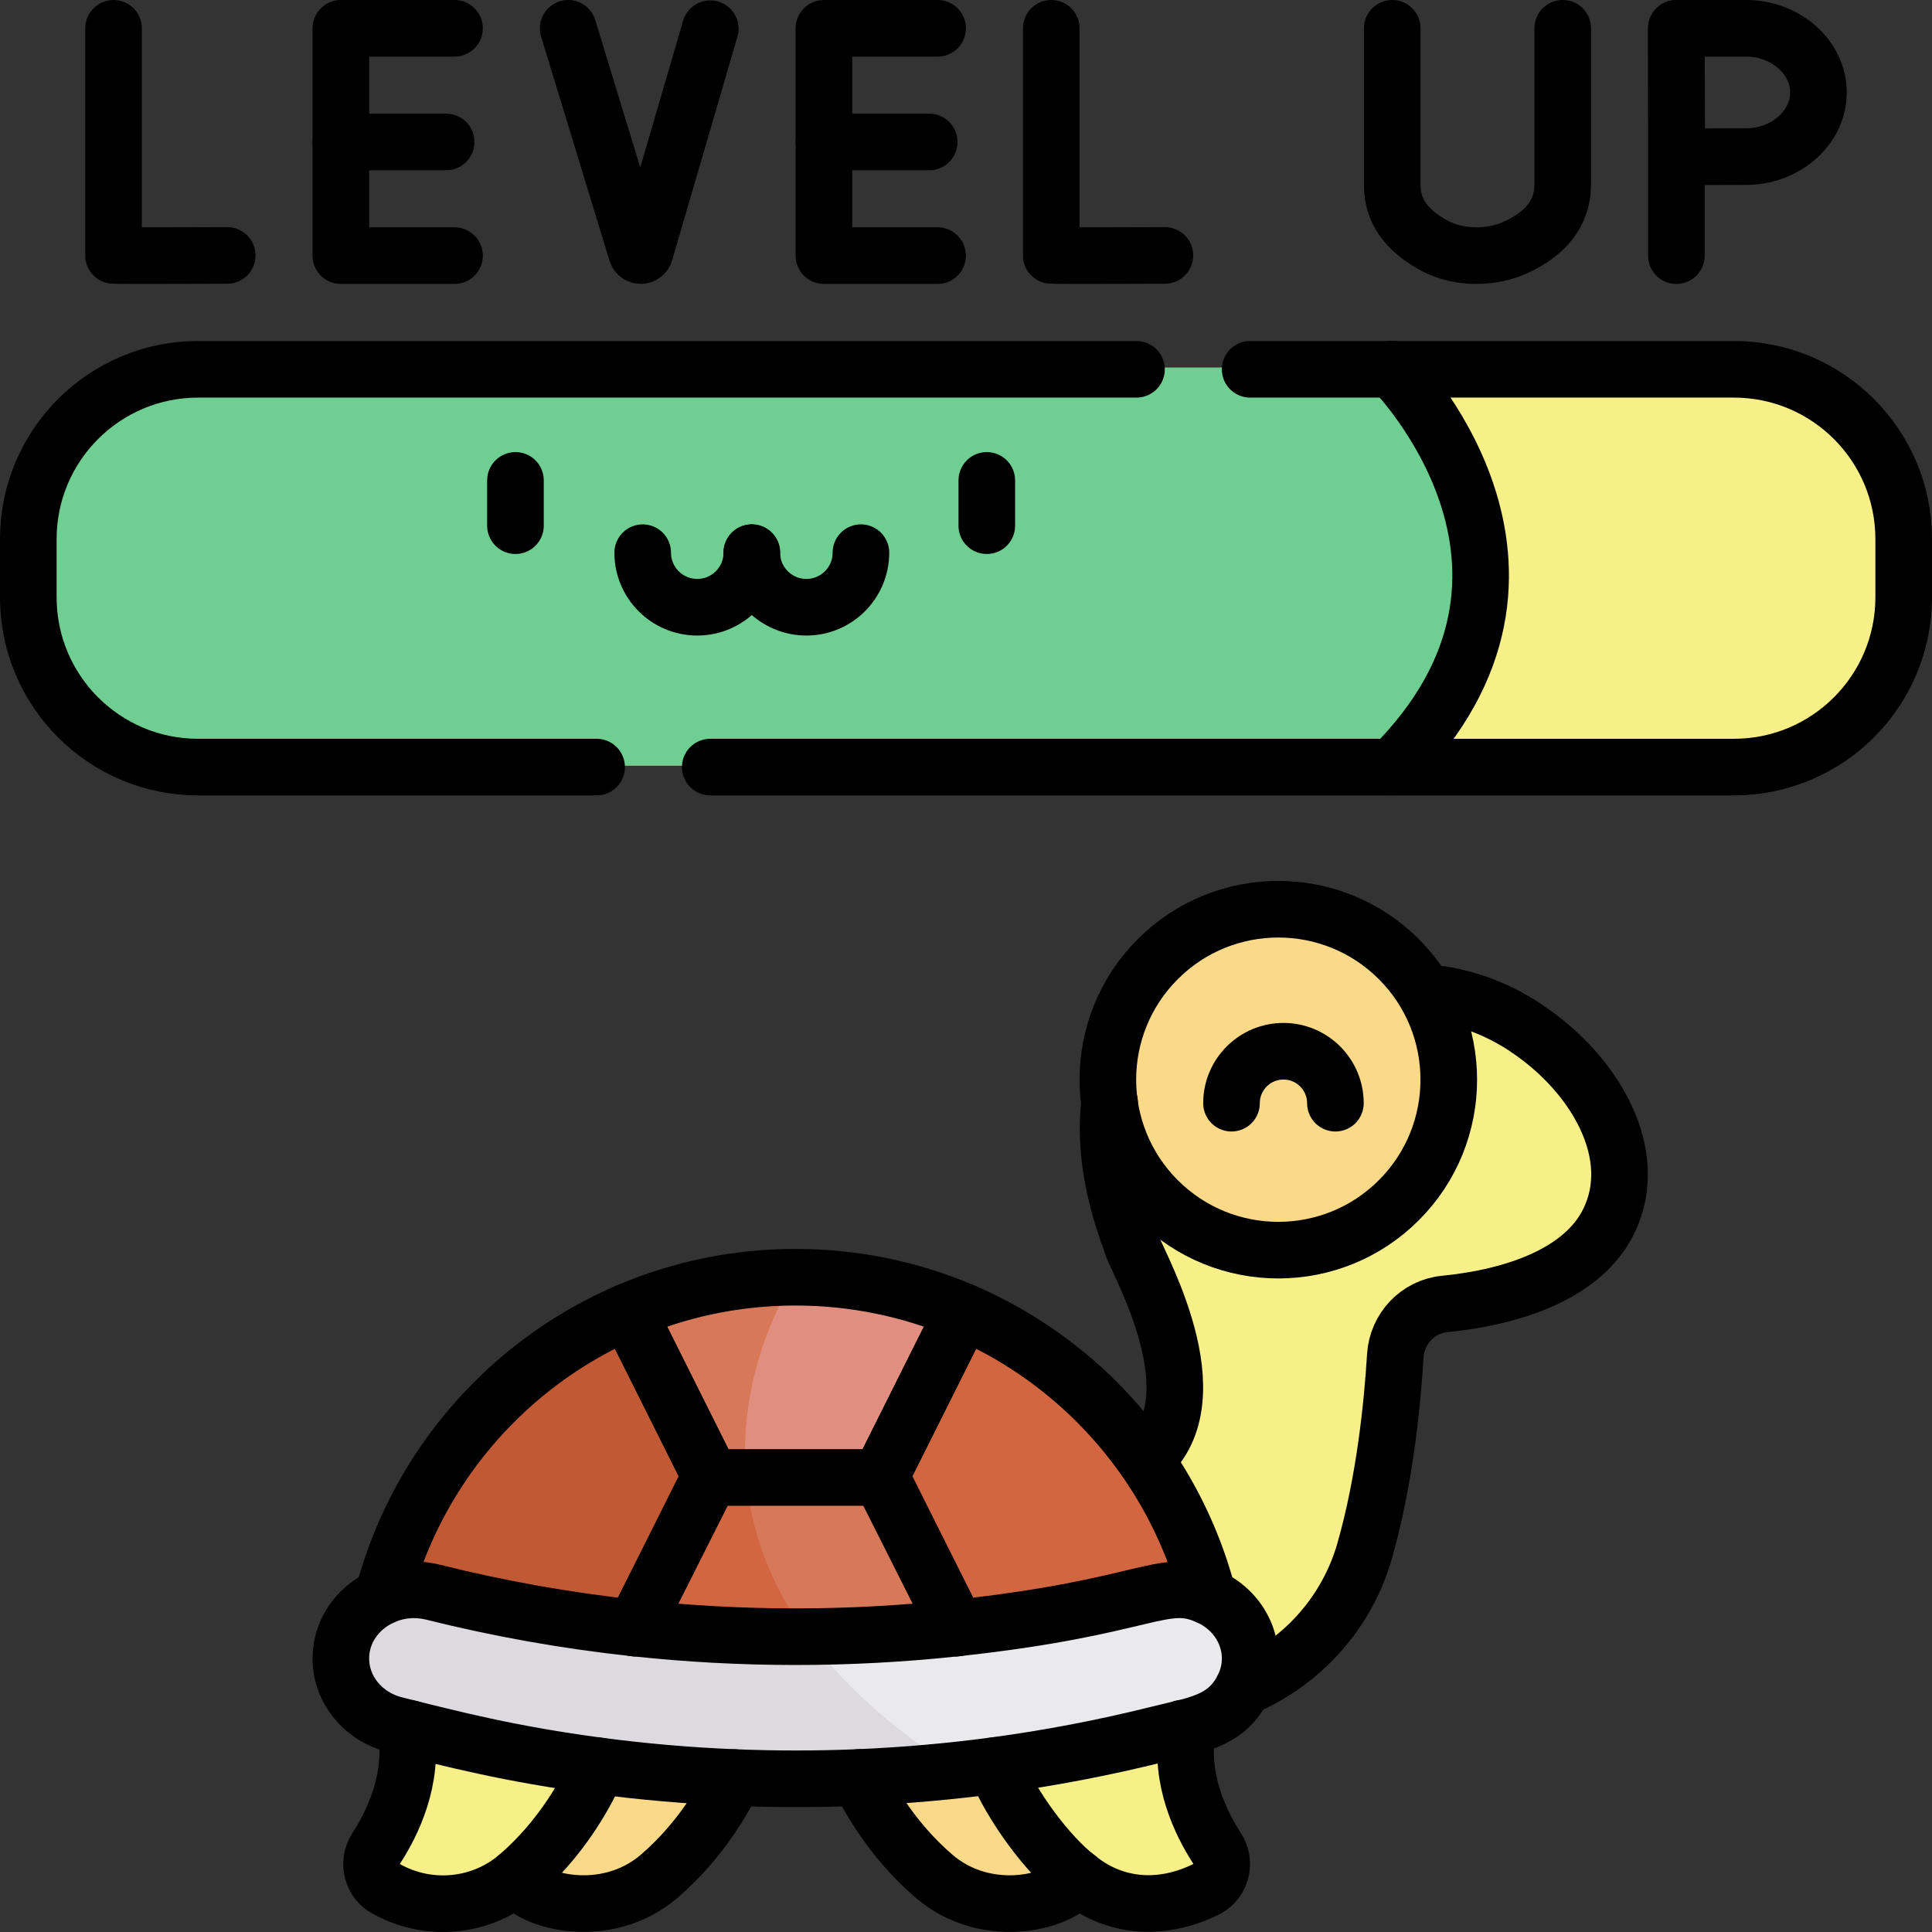 <?xml version="1.0" encoding="UTF-8"?>
<svg xmlns="http://www.w3.org/2000/svg" xmlns:xlink="http://www.w3.org/1999/xlink" version="1.1" id="Capa_1" x="0px" y="0px" viewBox="0 0 511.941 511.941" style="enable-background:new 0 0 511.941 511.941;" xml:space="preserve" width="512" height="512">
<rect x="0" y="0" width="511.941" height="511.941" fill="#333333" stroke="none"/>
<g>
	<path style="fill:#FADA88;" d="M193.246,458.504l-33.657-7.192l-14.472,7.192c1.996,12.923-3.521,24.41-7.941,31.209&#10;&#9;&#9;c-2.376,3.655-1.202,8.55,2.599,10.684l0.04,0.022c11.247,6.314,25.286,4.979,35.031-3.47&#10;&#9;&#9;c15.174-13.157,21.186-29.371,21.186-29.371L193.246,458.504z"/>
	<path style="fill:#F7EF87;" d="M504.44,142.431v15.41c0,24.85-20.15,45-45,45H52.5c-24.85,0-45-20.15-45-45v-15.41&#10;&#9;&#9;c0-24.86,20.15-45,45-45h406.94C484.29,97.431,504.44,117.571,504.44,142.431z"/>
	<path style="fill:#6FCE91;" d="M368.91,202.841H52.5c-24.85,0-45-20.15-45-45v-15.41c0-24.86,20.15-45,45-45h316.41&#10;&#9;&#9;C368.91,97.431,421.62,150.131,368.91,202.841z"/>
	<path style="fill:#F7EF87;" d="M404.823,272.274c0-0.005-0.001-0.01-0.001-0.016c-6.677-4.538-14.457-7.842-22.816-9.182&#10;&#9;&#9;l-80.998,9.66c-5.498,7.726-12.846,25.23-1.178,56.29c0.1,2.557,21.667,37.919,5.397,55.584l1.839,66.701l0,0&#10;&#9;&#9;c25.18,0,47.571-16.5,54.513-40.704c5.329-18.58,7.372-38.921,8.156-51.789c0.435-7.15,5.96-13.016,13.089-13.724&#10;&#9;&#9;c19.135-1.899,36.727-8.405,43.378-21.737C435.122,305.438,422.572,284.223,404.823,272.274z"/>
	
		<ellipse transform="matrix(0.707 -0.707 0.707 0.707 -102.765 323.233)" style="fill:#FADA88;" cx="338.794" cy="285.665" rx="45.176" ry="45.176"/>
	<path style="fill:#F7EF87;" d="M155.748,458.504l-33.657-7.192l-14.472,7.192c1.997,12.923-3.521,24.41-7.941,31.209&#10;&#9;&#9;c-2.376,3.655-1.202,8.55,2.599,10.684l0.04,0.022c11.247,6.314,25.286,4.979,35.031-3.47&#10;&#9;&#9;c15.174-13.157,21.187-29.371,21.187-29.371L155.748,458.504z"/>
	<path style="fill:#FADA88;" d="M226.151,467.578c0,0,6.012,16.214,21.187,29.371c9.745,8.449,23.784,9.785,35.031,3.47l0.04-0.022&#10;&#9;&#9;c3.801-2.134,4.974-7.029,2.599-10.684c-4.419-6.799-9.937-18.286-7.941-31.209l-14.472-7.192l-33.657,7.192L226.151,467.578z"/>
	<path style="fill:#F7EF87;" d="M263.649,467.578c0,0,6.012,16.214,21.187,29.371c9.745,8.449,23.784,9.785,35.031,3.47l0.04-0.022&#10;&#9;&#9;c3.801-2.134,4.974-7.029,2.599-10.684c-4.419-6.799-9.937-18.286-7.941-31.209l-14.472-7.192l-33.657,7.192L263.649,467.578z"/>
	<path style="fill:#E18E80;" d="M322.35,433.682c-2.4,0.9-4.8,1.76-7.18,2.58c-23.42,8.11-45.87,12.94-66.92,15.44&#10;&#9;&#9;c-5.45,0.65-10.8,1.14-16.05,1.49c-21.55,1.43-41.38,0.49-58.96-1.69c-27.78-3.44-49.92-9.99-64.31-15.24&#10;&#9;&#9;c-3.7-1.35-6.88-2.61-9.52-3.71c6.42-38.4,32.21-70.24,66.98-85.11c13.63-5.84,28.64-9.07,44.4-9.07c15.77,0,30.79,3.23,44.42,9.07&#10;&#9;&#9;c13.33,5.71,25.34,13.91,35.44,24.01C307.16,387.962,318.58,409.552,322.35,433.682z"/>
	<g>
		<path style="fill:#D16641;" d="M322.35,433.682c-2.4,0.9-4.8,1.76-7.18,2.58H202.19c-37.7-28.67-23.14-61.12-8.08-80.52l7.57,2.27&#10;&#9;&#9;&#9;l7.46,2.23l46.07-12.8c13.33,5.71,25.34,13.91,35.44,24.01C307.16,387.962,318.58,409.552,322.35,433.682z"/>
	</g>
	<path style="fill:#C25935;" d="M216.061,436.262H108.93c-3.7-1.35-6.88-2.61-9.52-3.71c6.42-38.4,32.21-70.24,66.98-85.11&#10;&#9;&#9;l35.29,10.57c-6.522,20.227-3.724,39.272-2.97,40.78C201.351,413.312,207.479,424.82,216.061,436.262z"/>
	<path style="fill:#E18E80;" d="M255.21,347.442l-0.01,0.01l-21.82,43.63l-22.58,16.59l-12.09-8.88&#10;&#9;&#9;c-29.26-43.52,12.08-60.42,12.08-60.42C226.561,338.371,241.58,341.602,255.21,347.442z"/>
	<path style="fill:#D77858;" d="M198.71,398.792l-10.5-7.71l-21.82-43.64c13.63-5.84,28.64-9.07,44.4-9.07&#10;&#9;&#9;C210.79,338.371,192.47,364.862,198.71,398.792z"/>
	<g>
		<path style="fill:#D77858;" d="M255.97,436.262l-7.72,15.44c-5.45,0.65-10.8,1.14-16.05,1.49&#10;&#9;&#9;&#9;c-70.31-11.33-34.49-61.78-34.49-61.78l-0.01-0.33h35.68L255.97,436.262z"/>
	</g>
	<path style="fill:#D16641;" d="M232.2,453.192c-21.55,1.43-41.38,0.49-58.96-1.69l-7.62-15.24l22.59-45.18h9.47&#10;&#9;&#9;c0.066,0.73,0.741,7.133,1.03,7.71C202.685,420.648,215.691,438.717,232.2,453.192z"/>
	<path style="fill:#EAEAEC;" d="M331.26,439.392c0,4.12-1.47,7.98-4.01,11.08c-2.54,3.1-6.14,5.43-10.39,6.49l-10,2.5&#10;&#9;&#9;c-17.57,4.4-35.41,7.56-53.36,9.5c-52.49-0.17-39.43-35.35-39.43-35.35c31.2-0.26,62.38-4.2,92.79-11.79&#10;&#9;&#9;c1.7-0.42,3.39-0.62,5.04-0.62C322.281,421.202,331.26,429.082,331.26,439.392z"/>
	<path style="fill:#DCDADE;" d="M253.5,468.962c-46.32,5.01-93.41,1.84-138.78-9.5l-10-2.5c-8.49-2.12-14.4-9.33-14.4-17.57&#10;&#9;&#9;c0-10.31,8.99-18.19,19.36-18.19c1.66,0,3.35,0.2,5.04,0.62c33.187,8.289,66.862,12.081,99.35,11.79&#10;&#9;&#9;C222.71,445.482,235.38,457.472,253.5,468.962z"/>
</g>
<g>
	<path style="fill:none;stroke:#000000;stroke-width:15;stroke-linecap:round;stroke-linejoin:round;stroke-miterlimit:10;" d="&#10;&#9;&#9;M136.83,497.451c3.286,6.316,23.648,12.026,38.02-0.43c10.94-9.49,17.12-20.57,19.71-26.01"/>
	<path style="fill:none;stroke:#000000;stroke-width:15;stroke-linecap:round;stroke-linejoin:round;stroke-miterlimit:10;" d="&#10;&#9;&#9;M331.264,97.855H459.44c24.85,0,45,20.14,45,45v15.41c0,24.85-20.15,45-45,45H188.205"/>
	<path style="fill:none;stroke:#000000;stroke-width:15;stroke-linecap:round;stroke-linejoin:round;stroke-miterlimit:10;" d="&#10;&#9;&#9;M158.088,203.265H52.5c-24.85,0-45-20.15-45-45v-15.41c0-24.86,20.15-45,45-45h248.646"/>
	<path style="fill:none;stroke:#000000;stroke-width:15;stroke-linecap:round;stroke-linejoin:round;stroke-miterlimit:10;" d="&#10;&#9;&#9;M368.91,97.855c0,0,52.71,52.7,0,105.41"/>
	<g>
		<path style="fill:none;stroke:#000000;stroke-width:15;stroke-linecap:round;stroke-linejoin:round;stroke-miterlimit:10;" d="&#10;&#9;&#9;&#9;M30.088,7.5v60.185c0.951,0.114,30.118,0,30.118,0"/>
	</g>
	<g>
		<path style="fill:none;stroke:#000000;stroke-width:15;stroke-linecap:round;stroke-linejoin:round;stroke-miterlimit:10;" d="&#10;&#9;&#9;&#9;M278.559,7.5v60.185c0.951,0.114,30.118,0,30.118,0"/>
	</g>
	<g>
		
			<polyline style="fill:none;stroke:#000000;stroke-width:15;stroke-linecap:round;stroke-linejoin:round;stroke-miterlimit:10;" points="&#10;&#9;&#9;&#9;248.441,7.5 218.323,7.5 218.323,67.735 248.441,67.735 &#9;&#9;"/>
		
			<line style="fill:none;stroke:#000000;stroke-width:15;stroke-linecap:round;stroke-linejoin:round;stroke-miterlimit:10;" x1="246.22" y1="37.618" x2="218.323" y2="37.618"/>
	</g>
	<g>
		
			<polyline style="fill:none;stroke:#000000;stroke-width:15;stroke-linecap:round;stroke-linejoin:round;stroke-miterlimit:10;" points="&#10;&#9;&#9;&#9;120.441,7.5 90.323,7.5 90.323,67.735 120.441,67.735 &#9;&#9;"/>
		
			<line style="fill:none;stroke:#000000;stroke-width:15;stroke-linecap:round;stroke-linejoin:round;stroke-miterlimit:10;" x1="118.22" y1="37.618" x2="90.323" y2="37.618"/>
	</g>
	<g>
		<path style="fill:none;stroke:#000000;stroke-width:15;stroke-linecap:round;stroke-linejoin:round;stroke-miterlimit:10;" d="&#10;&#9;&#9;&#9;M150.559,7.5l18.102,59.331c0.379,1.215,1.893,1.203,2.258-0.018l17.287-59.203"/>
	</g>
	
		<line style="fill:none;stroke:#000000;stroke-width:15;stroke-linecap:round;stroke-linejoin:round;stroke-miterlimit:10;" x1="136.585" y1="127.294" x2="136.585" y2="139.294"/>
	
		<line style="fill:none;stroke:#000000;stroke-width:15;stroke-linecap:round;stroke-linejoin:round;stroke-miterlimit:10;" x1="261.482" y1="127.294" x2="261.482" y2="139.294"/>
	<g>
		<path style="fill:none;stroke:#000000;stroke-width:15;stroke-linecap:round;stroke-linejoin:round;stroke-miterlimit:10;" d="&#10;&#9;&#9;&#9;M199.215,146.449c0,7.983-6.472,14.455-14.456,14.455c-7.984,0-14.456-6.472-14.456-14.455"/>
		<path style="fill:none;stroke:#000000;stroke-width:15;stroke-linecap:round;stroke-linejoin:round;stroke-miterlimit:10;" d="&#10;&#9;&#9;&#9;M228.126,146.449c0,7.983-6.472,14.455-14.455,14.455c-7.984,0-14.456-6.472-14.456-14.455"/>
	</g>
	<path style="fill:none;stroke:#000000;stroke-width:15;stroke-linecap:round;stroke-linejoin:round;stroke-miterlimit:10;" d="&#10;&#9;&#9;M294.03,292.181c0,0,0,0,0,0.01c-1.14,9.27-0.12,21.53,5.8,37.26c0.1,2.56,21.67,37.92,5.4,55.58l0.13,4.58"/>
	<path style="fill:none;stroke:#000000;stroke-width:15;stroke-linecap:round;stroke-linejoin:round;stroke-miterlimit:10;" d="&#10;&#9;&#9;M378.18,263.961l3.83-0.46c8.36,1.34,16.14,4.64,22.81,9.18c0,0.01,0,0.01,0,0.02c17.75,11.95,30.3,33.16,21.38,51.08&#10;&#9;&#9;c-6.65,13.33-24.24,19.84-43.38,21.74c-7.13,0.7-12.65,6.57-13.09,13.72c-0.78,12.87-2.82,33.21-8.15,51.79&#10;&#9;&#9;c-4.697,16.379-16.618,29.552-32.14,36.14"/>
	
		<ellipse transform="matrix(0.707 -0.707 0.707 0.707 -103.064 323.357)" style="fill:none;stroke:#000000;stroke-width:15;stroke-linecap:round;stroke-linejoin:round;stroke-miterlimit:10;" cx="338.794" cy="286.088" rx="45.176" ry="45.176"/>
	<path style="fill:none;stroke:#000000;stroke-width:15;stroke-linecap:round;stroke-linejoin:round;stroke-miterlimit:10;" d="&#10;&#9;&#9;M353.853,292.324c0-7.602-6.163-13.765-13.765-13.765c-7.602,0-13.765,6.163-13.765,13.765"/>
	<g>
		<path style="fill:none;stroke:#000000;stroke-width:15;stroke-linecap:round;stroke-linejoin:round;stroke-miterlimit:10;" d="&#10;&#9;&#9;&#9;M368.912,7.5v41.449c0,7.058,3.779,11.811,10.2,15.611c3.127,1.851,7.076,3.169,11.984,3.175c4.25,0.005,7.803-0.906,10.74-2.277&#10;&#9;&#9;&#9;c7.482-3.491,12.253-8.792,12.253-16.553V7.5"/>
	</g>
	<g>
		
			<line style="fill:none;stroke:#000000;stroke-width:15;stroke-linecap:round;stroke-linejoin:round;stroke-miterlimit:10;" x1="444.206" y1="7.5" x2="444.206" y2="67.735"/>
		<path style="fill:none;stroke:#000000;stroke-width:15;stroke-linecap:round;stroke-linejoin:round;stroke-miterlimit:10;" d="&#10;&#9;&#9;&#9;M481.853,24.498c0,9.388-8.769,16.998-19.132,16.998c-5.14,0-18.386,0.075-18.386,0.075s-0.083-12.341-0.083-17.073&#10;&#9;&#9;&#9;c0-3.886-0.046-16.998-0.046-16.998s12.442,0,18.515,0C473.084,7.5,481.853,15.11,481.853,24.498z"/>
	</g>
	<path style="fill:none;stroke:#000000;stroke-width:15;stroke-linecap:round;stroke-linejoin:round;stroke-miterlimit:10;" d="&#10;&#9;&#9;M108.71,458.04l-1.09,0.54c2,12.92-3.52,24.41-7.94,31.21c-2.519,3.863-0.922,8.919,2.64,10.7c11.24,6.32,25.28,4.98,35.03-3.47&#10;&#9;&#9;c14.09-12.21,20.29-27.08,21.1-29.13"/>
	<path style="fill:none;stroke:#000000;stroke-width:15;stroke-linecap:round;stroke-linejoin:round;stroke-miterlimit:10;" d="&#10;&#9;&#9;M227.61,470.991c2.58,5.43,8.77,16.53,19.73,26.03c14.416,12.506,34.755,6.704,38.02,0.43"/>
	<path style="fill:none;stroke:#000000;stroke-width:15;stroke-linecap:round;stroke-linejoin:round;stroke-miterlimit:10;" d="&#10;&#9;&#9;M263.71,467.81c4.213,10.754,14.21,23.95,21.65,29.64c8.924,7.4,21.363,9.613,34.55,3.02c3.8-2.13,4.97-7.03,2.6-10.68&#10;&#9;&#9;c-4.42-6.8-9.94-18.29-7.95-31.21l-1.29-0.64"/>
	<path style="fill:none;stroke:#000000;stroke-width:15;stroke-linecap:round;stroke-linejoin:round;stroke-miterlimit:10;" d="&#10;&#9;&#9;M101.46,423.01c12.58-48.64,56.76-84.57,109.33-84.57c31.19,0,59.43,12.64,79.87,33.08c14.02,14.02,24.37,31.71,29.48,51.5"/>
	<g>
		<g>
			<g>
				<g>
					
						<polyline style="fill:none;stroke:#000000;stroke-width:15;stroke-linecap:round;stroke-linejoin:round;stroke-miterlimit:10;" points="&#10;&#9;&#9;&#9;&#9;&#9;&#9;168.09,431.391 172.28,423.081 188.21,391.5 210.79,391.5 233.38,391.5 249.31,423.091 253.5,431.391 &#9;&#9;&#9;&#9;&#9;"/>
				</g>
			</g>
		</g>
		<g>
			<g>
				<g>
					
						<polyline style="fill:none;stroke:#000000;stroke-width:15;stroke-linecap:round;stroke-linejoin:round;stroke-miterlimit:10;" points="&#10;&#9;&#9;&#9;&#9;&#9;&#9;168.09,431.391 172.28,423.01 188.21,391.151 166.39,347.51 &#9;&#9;&#9;&#9;&#9;"/>
				</g>
			</g>
		</g>
		<g>
			<g>
				<g>
					
						<line style="fill:none;stroke:#000000;stroke-width:15;stroke-linecap:round;stroke-linejoin:round;stroke-miterlimit:10;" x1="233.38" y1="391.151" x2="255.2" y2="347.521"/>
					
						<line style="fill:none;stroke:#000000;stroke-width:15;stroke-linecap:round;stroke-linejoin:round;stroke-miterlimit:10;" x1="166.39" y1="347.511" x2="188.21" y2="391.151"/>
				</g>
			</g>
		</g>
		<g>
			<g>
				<g>
					
						<polyline style="fill:none;stroke:#000000;stroke-width:15;stroke-linecap:round;stroke-linejoin:round;stroke-miterlimit:10;" points="&#10;&#9;&#9;&#9;&#9;&#9;&#9;255.2,347.521 233.38,391.151 249.31,423.021 253.5,431.391 &#9;&#9;&#9;&#9;&#9;"/>
				</g>
			</g>
		</g>
	</g>
	<path style="fill:none;stroke:#000000;stroke-width:15;stroke-linecap:round;stroke-linejoin:round;stroke-miterlimit:10;" d="&#10;&#9;&#9;M329.44,447.171c-4.578,9.157-12.702,9.901-22.57,12.37c-14.24,3.56-28.66,6.32-43.16,8.27c-11.99,1.61-24.03,2.67-36.1,3.18&#10;&#9;&#9;c-11.01,0.47-22.03,0.47-33.05,0.02c-12.07-0.49-24.12-1.53-36.11-3.12c-23.34-3.112-38.554-7.054-53.72-10.85&#10;&#9;&#9;c-8.5-2.12-14.41-9.33-14.41-17.57c0-11.943,12.067-20.645,24.4-17.58c17.58,4.4,35.42,7.56,53.37,9.5&#10;&#9;&#9;c28.43,3.068,56.98,3.065,85.41,0c50.917-5.503,54.591-13.773,66.64-8.37C329.968,427.38,333.898,438.254,329.44,447.171z"/>
</g>















</svg>
